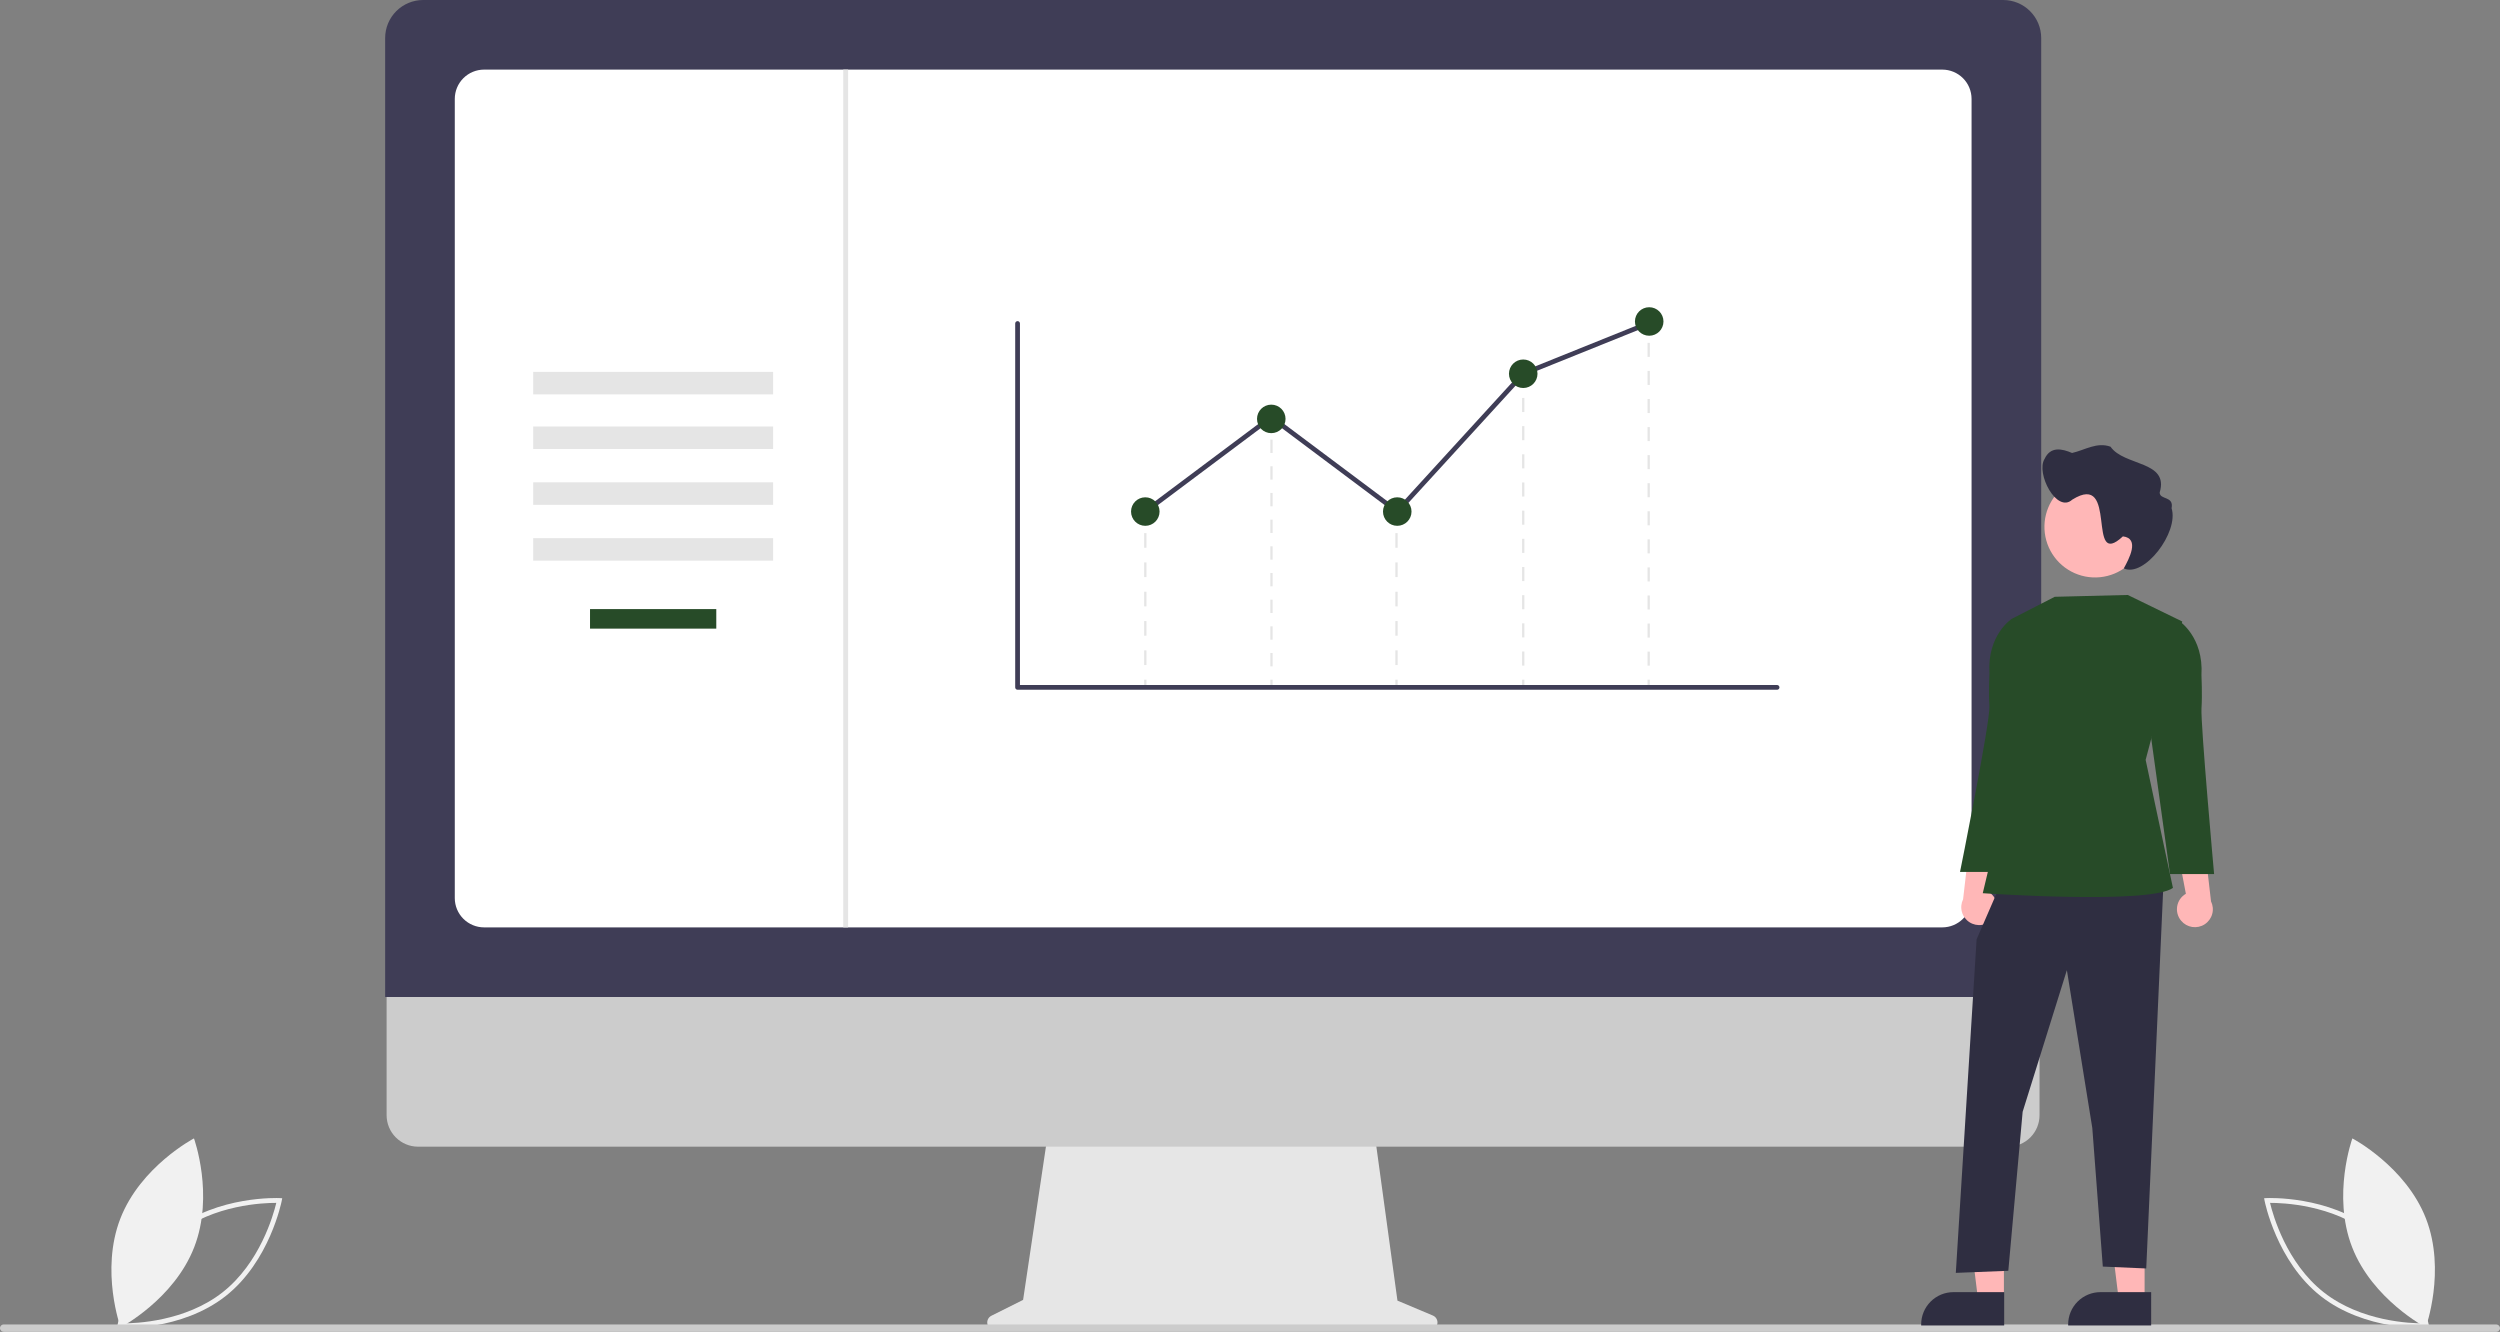<svg width="336" height="179" viewBox="0 0 336 179" fill="none" xmlns="http://www.w3.org/2000/svg">
<rect x="0" y="0" width="336" height="179" fill="#808080" stroke="none"/>
<g clip-path="url(#clip0)">
<path d="M15.716 178.485L15.786 178.117C15.801 178.036 17.387 169.991 23.333 165.322C29.279 160.654 37.474 161.019 37.556 161.023L37.93 161.043L37.86 161.41C37.844 161.49 36.258 169.536 30.312 174.205C24.366 178.873 16.171 178.508 16.09 178.504L15.716 178.485ZM23.736 165.836C18.709 169.783 16.899 176.237 16.511 177.86C18.181 177.867 24.887 177.635 29.909 173.691C34.931 169.748 36.745 163.291 37.134 161.667C35.464 161.66 28.758 161.892 23.736 165.836Z" fill="#F1F1F1"/>
<path d="M26.101 167.626C23.377 174.639 16.206 178.399 16.206 178.399C16.206 178.399 13.452 170.788 16.176 163.774C18.9 156.761 26.07 153.001 26.07 153.001C26.07 153.001 28.824 160.613 26.101 167.626Z" fill="#F1F1F1"/>
<path d="M326.137 178.504C326.055 178.508 317.86 178.873 311.914 174.205C305.968 169.536 304.382 161.49 304.367 161.41L304.297 161.043L304.671 161.023C304.753 161.019 312.948 160.654 318.894 165.322C324.84 169.991 326.426 178.036 326.441 178.117L326.511 178.485L326.137 178.504ZM305.093 161.667C305.481 163.291 307.296 169.748 312.317 173.691C317.34 177.635 324.046 177.867 325.715 177.86C325.328 176.237 323.518 169.783 318.491 165.836C313.469 161.892 306.763 161.66 305.093 161.667H305.093Z" fill="#F1F1F1"/>
<path d="M316.126 167.626C318.85 174.639 326.02 178.399 326.02 178.399C326.02 178.399 328.774 170.788 326.051 163.774C323.327 156.761 316.157 153.001 316.157 153.001C316.157 153.001 313.402 160.613 316.126 167.626Z" fill="#F1F1F1"/>
<path d="M192.579 176.808L187.817 174.803L184.55 150.939H141.046L137.505 174.706L133.244 176.835C133.04 176.937 132.877 177.105 132.78 177.311C132.684 177.517 132.66 177.75 132.712 177.972C132.764 178.194 132.89 178.391 133.069 178.533C133.248 178.674 133.469 178.751 133.697 178.751H192.187C192.42 178.751 192.647 178.67 192.827 178.522C193.008 178.375 193.132 178.169 193.178 177.94C193.225 177.711 193.19 177.473 193.081 177.267C192.972 177.06 192.794 176.898 192.579 176.808Z" fill="#E6E6E6"/>
<path d="M269.889 154.114H56.184C55.063 154.112 53.989 153.665 53.197 152.871C52.405 152.078 51.96 151.003 51.96 149.882V119.758H274.114V149.882C274.114 151.003 273.669 152.078 272.877 152.871C272.085 153.665 271.01 154.112 269.889 154.114Z" fill="#CCCCCC"/>
<path d="M274.337 133.995H51.765V5.102C51.766 3.749 52.305 2.452 53.261 1.496C54.218 0.54 55.516 0.002 56.869 0H269.233C270.586 0.002 271.883 0.54 272.84 1.496C273.797 2.452 274.335 3.749 274.337 5.102V133.995Z" fill="#3F3D56"/>
<path d="M261.044 124.64H65.058C64.015 124.639 63.015 124.224 62.277 123.487C61.539 122.75 61.124 121.75 61.123 120.707V13.288C61.124 12.245 61.539 11.246 62.277 10.508C63.015 9.771 64.015 9.356 65.058 9.355H261.044C262.087 9.356 263.087 9.771 263.825 10.508C264.562 11.246 264.977 12.245 264.978 13.288V120.707C264.977 121.75 264.562 122.75 263.825 123.487C263.087 124.224 262.087 124.639 261.044 124.64Z" fill="white"/>
<path d="M335.502 179H0.518C0.405 179.002 0.295 178.967 0.204 178.901C0.113 178.834 0.047 178.739 0.016 178.63C-0.003 178.556 -0.006 178.479 0.009 178.404C0.024 178.33 0.057 178.259 0.103 178.199C0.15 178.138 0.21 178.089 0.278 178.056C0.346 178.022 0.422 178.004 0.498 178.004H335.461C335.58 178 335.697 178.036 335.793 178.107C335.889 178.178 335.958 178.279 335.989 178.394C336.005 178.466 336.004 178.542 335.987 178.615C335.97 178.687 335.937 178.755 335.891 178.813C335.844 178.872 335.785 178.919 335.718 178.951C335.65 178.983 335.577 179 335.502 179Z" fill="#CCCCCC"/>
<path d="M103.907 49.979H71.661V53.006H103.907V49.979Z" fill="#E5E5E5"/>
<path d="M103.907 57.32H71.661V60.347H103.907V57.32Z" fill="#E5E5E5"/>
<path d="M103.907 64.823H71.661V67.851H103.907V64.823Z" fill="#E5E5E5"/>
<path d="M103.907 72.327H71.661V75.354H103.907V72.327Z" fill="#E5E5E5"/>
<path d="M96.269 81.861H79.299V84.488H96.269V81.861Z" fill="#274B28"/>
<path d="M154.083 68.754H153.775V69.679H154.083V68.754Z" fill="#E5E5E5"/>
<path d="M154.083 89.38H153.775V87.409H154.083V89.38ZM154.083 85.439H153.775V83.469H154.083V85.439ZM154.083 81.499H153.775V79.529H154.083V81.499ZM154.083 77.559H153.775V75.589H154.083V77.559ZM154.083 73.619H153.775V71.649H154.083V73.619Z" fill="#E5E5E5"/>
<path d="M154.083 91.35H153.775V92.275H154.083V91.35Z" fill="#E5E5E5"/>
<path d="M187.845 68.754H187.537V69.679H187.845V68.754Z" fill="#E5E5E5"/>
<path d="M187.845 89.38H187.537V87.409H187.845V89.38ZM187.845 85.439H187.537V83.469H187.845V85.439ZM187.845 81.499H187.537V79.529H187.845V81.499ZM187.845 77.559H187.537V75.589H187.845V77.559ZM187.845 73.619H187.537V71.649H187.845V73.619Z" fill="#E5E5E5"/>
<path d="M187.845 91.35H187.537V92.275H187.845V91.35Z" fill="#E5E5E5"/>
<path d="M204.876 50.665H204.568V51.59H204.876V50.665Z" fill="#E5E5E5"/>
<path d="M204.876 89.457H204.568V87.563H204.876V89.457ZM204.876 85.67H204.568V83.776H204.876V85.67ZM204.876 81.883H204.568V79.99H204.876V81.883ZM204.876 78.097H204.568V76.203H204.876V78.097ZM204.876 74.31H204.568V72.416H204.876V74.31ZM204.876 70.523H204.568V68.63H204.876V70.523ZM204.876 66.737H204.568V64.843H204.876V66.737ZM204.876 62.95H204.568V61.057H204.876V62.95ZM204.876 59.163H204.568V57.27H204.876V59.163ZM204.876 55.377H204.568V53.483H204.876V55.377Z" fill="#E5E5E5"/>
<path d="M204.876 91.35H204.568V92.275H204.876V91.35Z" fill="#E5E5E5"/>
<path d="M221.737 43.268H221.429V44.193H221.737V43.268Z" fill="#E5E5E5"/>
<path d="M221.737 89.464H221.429V87.577H221.737V89.464ZM221.737 85.691H221.429V83.805H221.737V85.691ZM221.737 81.918H221.429V80.032H221.737V81.918ZM221.737 78.146H221.429V76.26H221.737V78.146ZM221.737 74.373H221.429V72.487H221.737V74.373ZM221.737 70.601H221.429V68.715H221.737V70.601ZM221.737 66.828H221.429V64.942H221.737V66.828ZM221.737 63.056H221.429V61.169H221.737V63.056ZM221.737 59.283H221.429V57.397H221.737V59.283ZM221.737 55.511H221.429V53.624H221.737V55.511ZM221.737 51.738H221.429V49.852H221.737V51.738ZM221.737 47.965H221.429V46.079H221.737V47.965Z" fill="#E5E5E5"/>
<path d="M221.737 91.35H221.429V92.275H221.737V91.35Z" fill="#E5E5E5"/>
<path d="M171.041 56.367H170.733V57.292H171.041V56.367Z" fill="#E5E5E5"/>
<path d="M171.041 89.557H170.733V87.765H171.041V89.557ZM171.041 85.972H170.733V84.18H171.041V85.972ZM171.041 82.387H170.733V80.595H171.041V82.387ZM171.041 78.802H170.733V77.01H171.041V78.802ZM171.041 75.217H170.733V73.425H171.041V75.217ZM171.041 71.632H170.733V69.84H171.041V71.632ZM171.041 68.047H170.733V66.255H171.041V68.047ZM171.041 64.462H170.733V62.669H171.041V64.462ZM171.041 60.877H170.733V59.084H171.041V60.877Z" fill="#E5E5E5"/>
<path d="M171.041 91.35H170.733V92.275H171.041V91.35Z" fill="#E5E5E5"/>
<path d="M238.838 92.704H136.762C136.677 92.704 136.596 92.67 136.536 92.61C136.476 92.55 136.442 92.469 136.442 92.385V43.478C136.442 43.393 136.476 43.312 136.536 43.252C136.596 43.192 136.677 43.158 136.762 43.158C136.846 43.158 136.927 43.192 136.987 43.252C137.047 43.312 137.081 43.393 137.081 43.478V92.065H238.838C238.923 92.065 239.004 92.099 239.064 92.159C239.124 92.219 239.158 92.3 239.158 92.385C239.158 92.469 239.124 92.55 239.064 92.61C239.004 92.67 238.923 92.704 238.838 92.704V92.704Z" fill="#3F3D56"/>
<path d="M187.831 69.183L170.86 56.476L154.12 69.009L153.737 68.498L170.86 55.678L187.75 68.325L204.535 49.964L204.603 49.936L221.533 43.117L221.772 43.71L204.909 50.502L187.831 69.183Z" fill="#3F3D56"/>
<path d="M153.929 70.67C154.987 70.67 155.845 69.812 155.845 68.754C155.845 67.696 154.987 66.838 153.929 66.838C152.87 66.838 152.012 67.696 152.012 68.754C152.012 69.812 152.87 70.67 153.929 70.67Z" fill="#274B28"/>
<path d="M170.86 58.216C171.918 58.216 172.777 57.358 172.777 56.3C172.777 55.242 171.918 54.384 170.86 54.384C169.801 54.384 168.943 55.242 168.943 56.3C168.943 57.358 169.801 58.216 170.86 58.216Z" fill="#274B28"/>
<path d="M187.791 70.67C188.849 70.67 189.708 69.812 189.708 68.754C189.708 67.696 188.849 66.838 187.791 66.838C186.732 66.838 185.874 67.696 185.874 68.754C185.874 69.812 186.732 70.67 187.791 70.67Z" fill="#274B28"/>
<path d="M204.722 52.148C205.78 52.148 206.639 51.291 206.639 50.233C206.639 49.174 205.78 48.316 204.722 48.316C203.663 48.316 202.805 49.174 202.805 50.233C202.805 51.291 203.663 52.148 204.722 52.148Z" fill="#274B28"/>
<path d="M221.653 45.123C222.712 45.123 223.57 44.265 223.57 43.207C223.57 42.149 222.712 41.291 221.653 41.291C220.594 41.291 219.736 42.149 219.736 43.207C219.736 44.265 220.594 45.123 221.653 45.123Z" fill="#274B28"/>
<path d="M113.985 9.355H113.332V124.64H113.985V9.355Z" fill="#E5E5E5"/>
<path d="M267.86 123.46C268.085 123.192 268.249 122.878 268.34 122.539C268.431 122.201 268.446 121.847 268.385 121.502C268.324 121.157 268.188 120.829 267.987 120.543C267.785 120.256 267.524 120.017 267.22 119.842L268.813 111.477L264.727 113.179L263.84 120.862C263.58 121.391 263.524 121.998 263.682 122.566C263.839 123.135 264.2 123.625 264.695 123.946C265.191 124.266 265.787 124.394 266.37 124.304C266.953 124.215 267.483 123.914 267.86 123.46Z" fill="#FFB7B7"/>
<path d="M288.234 174.792H284.774L283.128 161.452L288.235 161.452L288.234 174.792Z" fill="#FFB7B7"/>
<path d="M289.116 178.145L277.96 178.145V178.004C277.96 176.852 278.418 175.748 279.232 174.934C280.046 174.12 281.151 173.663 282.302 173.663H282.303L289.117 173.663L289.116 178.145Z" fill="#2F2E41"/>
<path d="M269.325 174.792H265.865L264.219 161.452L269.326 161.452L269.325 174.792Z" fill="#FFB7B7"/>
<path d="M269.361 178.145L258.205 178.145V178.004C258.205 176.852 258.662 175.748 259.476 174.934C260.291 174.12 261.395 173.663 262.547 173.663H262.547L269.361 173.663L269.361 178.145Z" fill="#2F2E41"/>
<path d="M269.042 118.448L265.655 126.247L262.861 171.075L269.917 170.793L271.844 149.424L277.788 130.39L281.206 151.609L282.617 170.229L288.455 170.482L290.781 118.448H269.042Z" fill="#2F2E41"/>
<path d="M285.971 79.963L276.155 80.209L270.392 83.166L270.076 104.984L266.482 120.047C266.482 120.047 288.938 121.592 292.043 119.335L288.374 102.126L293.295 83.528L285.971 79.963Z" fill="#274B28"/>
<path d="M271.441 83.507L270.392 83.166C270.392 83.166 267.066 85.299 267.383 90.458C267.383 90.458 267.258 93.128 267.377 94.904C267.514 96.942 263.426 117.191 263.426 117.191H269.353L271.893 98.854L271.441 83.507Z" fill="#274B28"/>
<path d="M293.141 123.742C292.916 123.474 292.752 123.16 292.661 122.821C292.57 122.483 292.555 122.129 292.616 121.784C292.677 121.439 292.813 121.112 293.014 120.825C293.216 120.538 293.477 120.299 293.781 120.124L292.188 111.759L296.274 113.461L297.161 121.144C297.42 121.673 297.477 122.28 297.319 122.848C297.162 123.417 296.801 123.908 296.305 124.228C295.81 124.548 295.214 124.676 294.631 124.586C294.048 124.497 293.518 124.197 293.141 123.742Z" fill="#FFB7B7"/>
<path d="M291.818 83.789L292.866 83.448C292.866 83.448 296.192 85.582 295.876 90.74C295.876 90.74 296.001 93.41 295.881 95.186C295.745 97.224 297.575 117.473 297.575 117.473H291.648L289.108 99.136L291.818 83.789Z" fill="#274B28"/>
<path d="M288.38 70.809C288.38 72.155 287.981 73.47 287.233 74.588C286.486 75.707 285.423 76.579 284.18 77.093C282.936 77.608 281.568 77.743 280.248 77.481C278.929 77.218 277.716 76.57 276.764 75.619C275.813 74.668 275.165 73.456 274.902 72.136C274.64 70.817 274.774 69.449 275.289 68.207C275.804 66.964 276.677 65.901 277.796 65.154C278.915 64.406 280.23 64.008 281.576 64.008C282.467 64.005 283.35 64.179 284.175 64.518C284.999 64.856 285.748 65.354 286.38 65.983C287.012 66.611 287.514 67.358 287.857 68.18C288.2 69.003 288.378 69.885 288.38 70.775C288.38 70.787 288.38 70.798 288.38 70.809Z" fill="#FFB7B7"/>
<path d="M274.794 61.673C275.591 59.96 277.134 60.299 278.483 60.88C280.191 60.501 281.816 59.367 283.657 60.037C285.47 62.673 291.557 61.898 290.262 66.189C290.26 67.218 292.198 66.619 291.86 68.303C292.886 71.545 288.155 77.683 285.439 76.391C286.111 75.16 287.645 72.365 285.318 72.088C280.312 76.744 284.801 63.221 278.511 67.153C276.428 69.059 273.577 63.579 274.794 61.673Z" fill="#2F2E41"/>
</g>
<defs>
<clipPath id="clip0">
<rect width="336" height="179" fill="white"/>
</clipPath>
</defs>
</svg>
